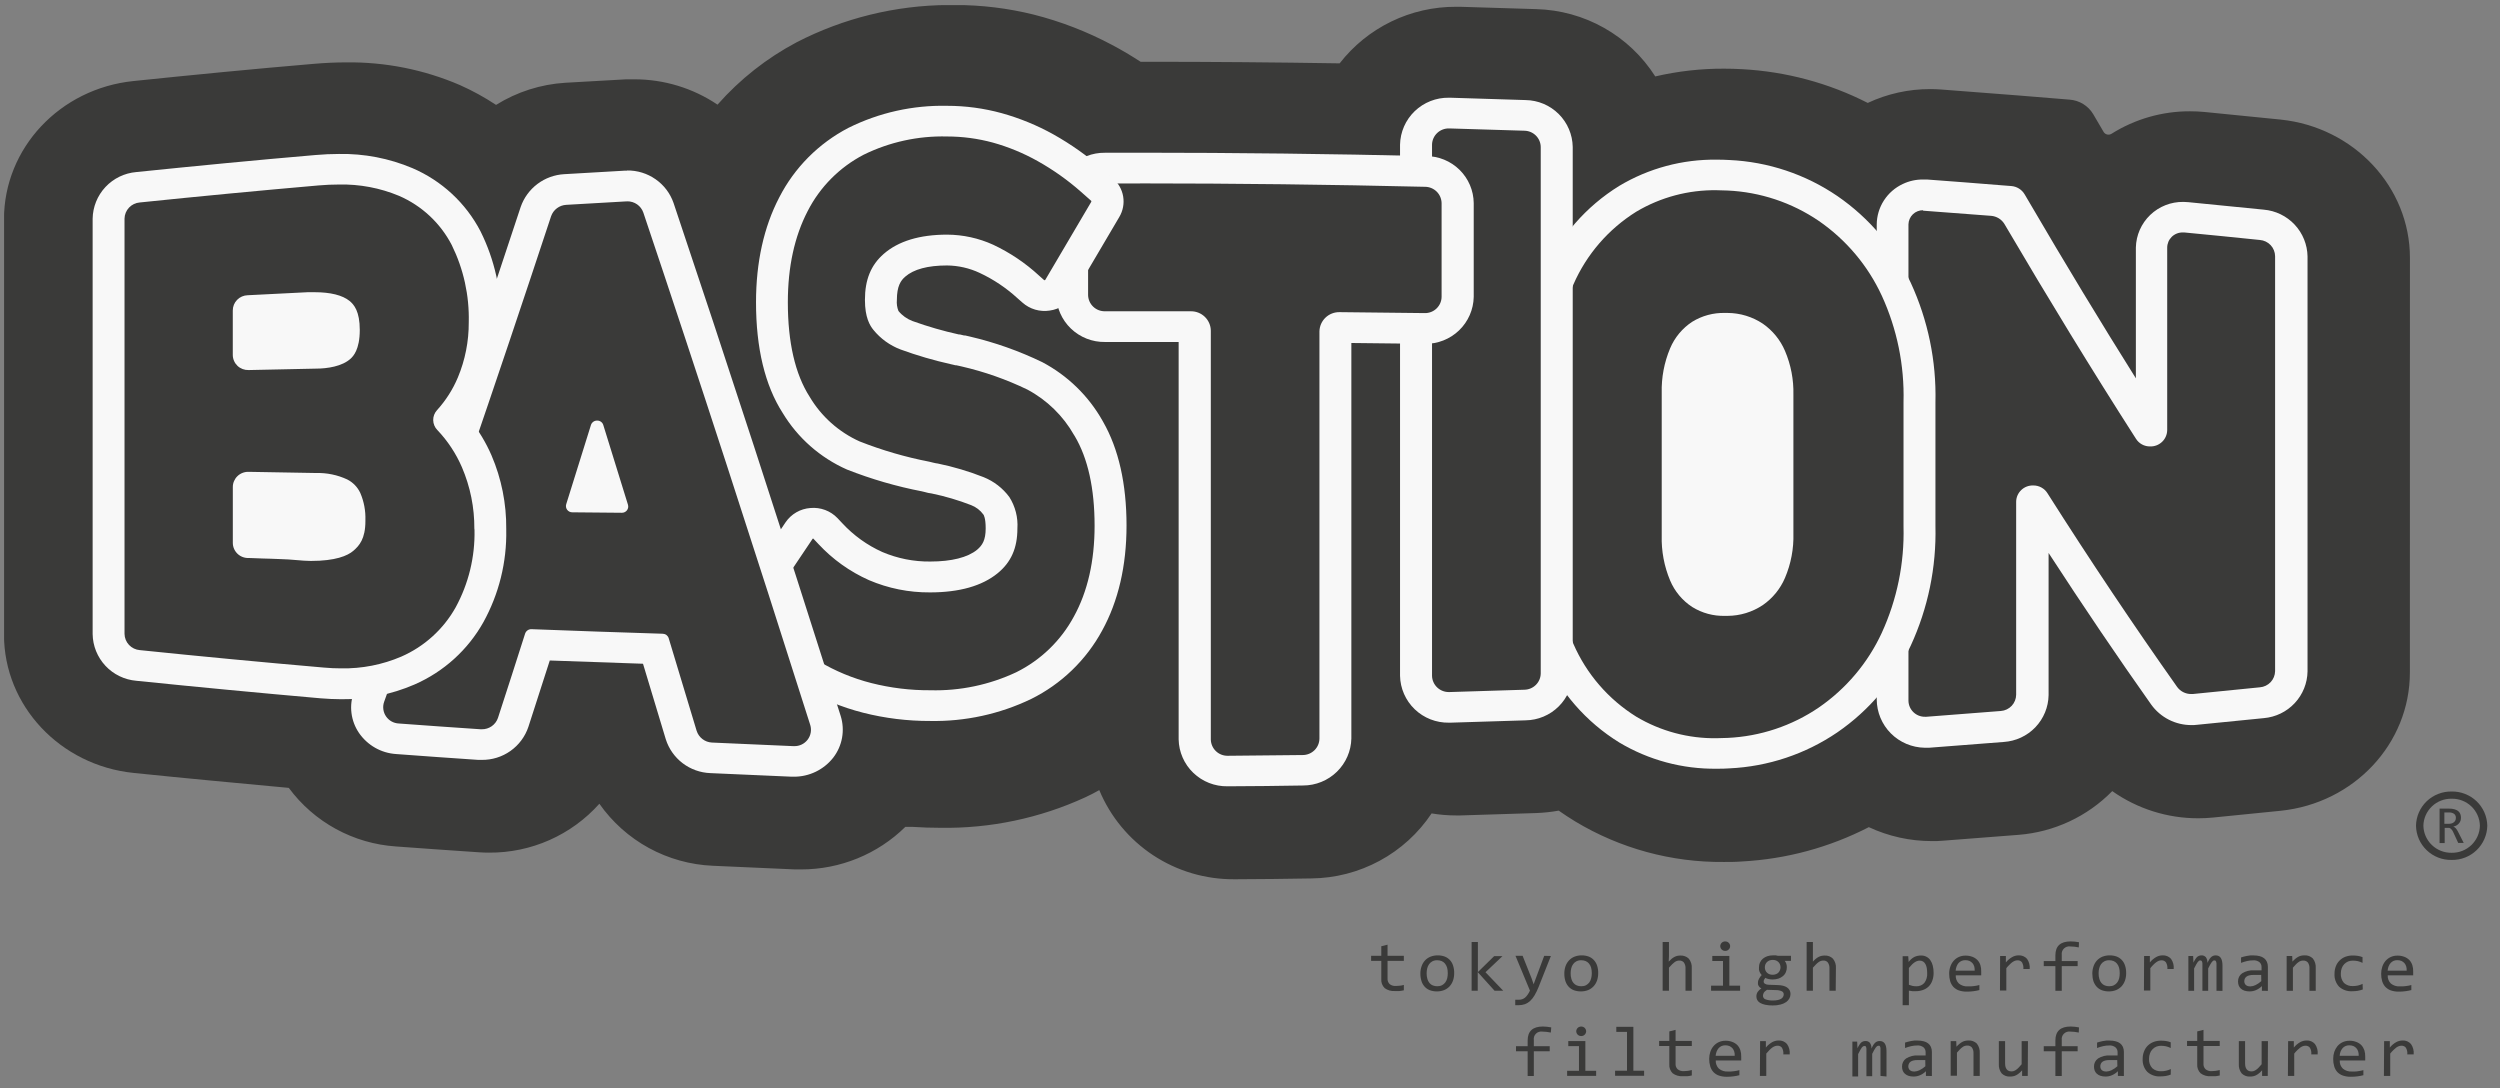 <svg width="147" height="64" viewBox="0 0 147 64" fill="none" xmlns="http://www.w3.org/2000/svg">
<rect x="0" y="0" width="147" height="64" fill="#808080" stroke="none"/>
<g clip-path="url(#clip0_3397_9685)">
<path d="M141.704 15.162C141.704 10.99 138.41 7.474 134.09 7.03C132.593 6.875 131.095 6.732 129.616 6.583C129.335 6.556 129.053 6.544 128.772 6.544C127.14 6.539 125.54 6.997 124.161 7.864C124.123 7.888 124.081 7.905 124.037 7.912C123.994 7.92 123.949 7.919 123.905 7.909C123.862 7.9 123.821 7.882 123.784 7.856C123.748 7.83 123.717 7.797 123.694 7.76L123.08 6.711C122.934 6.468 122.733 6.264 122.491 6.116C122.25 5.968 121.976 5.879 121.693 5.859L118.654 5.611C117.157 5.492 115.636 5.373 114.142 5.263C113.926 5.248 113.711 5.239 113.495 5.239C112.226 5.236 110.972 5.514 109.824 6.052C107.529 4.882 105.012 4.206 102.437 4.068C102.081 4.047 101.725 4.038 101.371 4.038C100.011 4.033 98.654 4.186 97.329 4.494C96.578 3.312 95.546 2.332 94.324 1.642C93.102 0.951 91.727 0.572 90.323 0.536C88.843 0.486 87.343 0.441 85.864 0.399H85.619C84.297 0.393 82.992 0.69 81.805 1.267C80.617 1.844 79.579 2.685 78.771 3.725C74.992 3.665 71.201 3.632 67.447 3.632H67.069C66.515 3.275 65.958 2.941 65.392 2.643C63.934 1.865 62.385 1.265 60.781 0.858C59.269 0.483 57.717 0.294 56.158 0.295H55.739C52.646 0.317 49.602 1.065 46.855 2.479C45.089 3.413 43.509 4.658 42.19 6.154C40.746 5.181 39.043 4.662 37.3 4.664C37.139 4.664 36.977 4.664 36.818 4.664L33.243 4.866C31.797 4.955 30.396 5.403 29.168 6.168C28.494 5.722 27.784 5.332 27.045 5.003C24.933 4.093 22.651 3.638 20.35 3.668C19.751 3.668 19.107 3.698 18.472 3.752C14.942 4.05 11.367 4.401 7.849 4.765C3.519 5.209 0.234 8.713 0.234 12.897V37.315C0.234 41.487 3.528 45.004 7.852 45.448C10.879 45.761 13.942 46.044 16.981 46.327C17.716 47.323 18.661 48.148 19.75 48.743C20.839 49.338 22.045 49.689 23.284 49.772C24.904 49.891 26.545 50.007 28.153 50.114C28.348 50.129 28.548 50.135 28.752 50.135C29.977 50.144 31.19 49.892 32.31 49.396C33.429 48.9 34.429 48.171 35.243 47.26C35.998 48.337 36.993 49.227 38.15 49.86C39.307 50.492 40.596 50.851 41.914 50.907C43.513 50.981 45.139 51.056 46.75 51.122H47.112C49.404 51.122 51.603 50.224 53.233 48.621C53.364 48.621 53.496 48.621 53.628 48.621H53.664C54.212 48.657 54.76 48.675 55.293 48.675C58.228 48.722 61.136 48.111 63.803 46.887C64.102 46.753 64.362 46.61 64.638 46.458C65.286 48.02 66.389 49.353 67.805 50.288C69.22 51.221 70.883 51.713 72.582 51.7H72.656C74.13 51.7 75.63 51.673 77.106 51.652C78.509 51.638 79.887 51.282 81.12 50.615C82.353 49.949 83.403 48.992 84.178 47.829C84.653 47.908 85.134 47.948 85.616 47.948H85.864C87.331 47.906 88.831 47.858 90.32 47.808C90.767 47.792 91.212 47.745 91.652 47.665C91.966 47.885 92.289 48.097 92.622 48.3C95.258 49.889 98.287 50.714 101.368 50.684C101.719 50.684 102.078 50.684 102.434 50.654C105.034 50.515 107.575 49.827 109.887 48.636C111.048 49.178 112.315 49.458 113.597 49.456C113.815 49.456 114.037 49.456 114.256 49.432C115.732 49.322 117.223 49.206 118.687 49.089C120.777 48.926 122.737 48.012 124.2 46.517C125.678 47.559 127.445 48.118 129.257 48.115C129.556 48.115 129.829 48.1 130.113 48.073C131.434 47.945 132.775 47.811 134.099 47.674C138.425 47.23 141.701 43.722 141.701 39.544L141.704 15.162Z" fill="#3A3A39"/>
<path d="M113.18 43.091C112.681 43.099 112.199 42.91 111.839 42.564C111.48 42.219 111.273 41.746 111.264 41.249V13.238C111.272 12.771 111.466 12.326 111.803 12.001C112.139 11.675 112.591 11.495 113.06 11.5H113.201C114.688 11.609 116.177 11.726 117.668 11.849L118.165 11.887L118.408 12.305C121.148 16.977 123.831 21.361 126.379 25.333L126.412 25.36C126.477 25.36 126.477 25.318 126.477 25.303V14.575C126.487 14.093 126.688 13.634 127.036 13.299C127.385 12.964 127.852 12.78 128.337 12.787C128.401 12.787 128.464 12.787 128.526 12.787C130.005 12.931 131.484 13.079 132.963 13.232C133.431 13.271 133.867 13.483 134.187 13.825C134.507 14.167 134.687 14.615 134.694 15.082V39.482C134.687 39.949 134.506 40.397 134.186 40.738C133.867 41.08 133.431 41.291 132.963 41.33C131.648 41.467 130.333 41.599 129.02 41.726C128.954 41.726 128.891 41.726 128.825 41.726C128.512 41.728 128.203 41.655 127.924 41.514C127.646 41.372 127.405 41.166 127.223 40.913C124.762 37.432 122.19 33.591 119.579 29.493C119.561 29.463 119.555 29.463 119.543 29.463C119.52 29.464 119.498 29.471 119.48 29.484C119.478 29.495 119.478 29.506 119.48 29.517V40.868C119.47 41.341 119.283 41.794 118.955 42.137C118.627 42.48 118.182 42.688 117.707 42.721C116.246 42.838 114.782 42.954 113.318 43.061L113.18 43.091Z" fill="#3A3A39"/>
<path d="M113.073 12.393H113.142C114.454 12.491 115.766 12.59 117.08 12.691C117.24 12.704 117.395 12.755 117.531 12.839C117.668 12.924 117.782 13.04 117.864 13.177C120.439 17.561 123.017 21.78 125.592 25.795C125.68 25.936 125.802 26.052 125.948 26.132C126.094 26.212 126.258 26.253 126.425 26.25C126.554 26.255 126.684 26.233 126.805 26.186C126.926 26.14 127.036 26.07 127.13 25.981C127.224 25.892 127.299 25.785 127.35 25.666C127.402 25.548 127.429 25.42 127.431 25.291V14.563C127.431 14.444 127.455 14.326 127.501 14.216C127.548 14.106 127.616 14.007 127.701 13.923C127.787 13.84 127.888 13.775 128 13.731C128.111 13.687 128.23 13.666 128.35 13.669H128.443C129.922 13.81 131.4 13.957 132.877 14.11C133.12 14.129 133.346 14.237 133.513 14.413C133.679 14.59 133.773 14.822 133.776 15.064V39.464C133.772 39.705 133.678 39.936 133.512 40.112C133.345 40.288 133.119 40.396 132.877 40.414C131.566 40.55 130.253 40.681 128.94 40.808H128.838C128.677 40.809 128.519 40.771 128.376 40.699C128.232 40.626 128.109 40.52 128.015 40.391C125.476 36.8 122.924 32.994 120.394 29.007C120.307 28.864 120.183 28.747 120.036 28.666C119.889 28.585 119.724 28.543 119.556 28.545C119.426 28.541 119.297 28.562 119.176 28.608C119.055 28.654 118.944 28.724 118.851 28.813C118.757 28.902 118.682 29.009 118.63 29.127C118.579 29.245 118.551 29.373 118.55 29.502V40.852C118.547 41.094 118.453 41.326 118.287 41.503C118.12 41.679 117.894 41.788 117.652 41.806C116.19 41.925 114.729 42.038 113.268 42.146H113.193C112.939 42.15 112.693 42.053 112.51 41.877C112.327 41.701 112.222 41.46 112.217 41.207V13.195C112.219 13.084 112.243 12.973 112.288 12.871C112.332 12.769 112.397 12.676 112.477 12.599C112.558 12.521 112.653 12.46 112.758 12.42C112.862 12.379 112.973 12.359 113.085 12.361M113.085 10.555C112.671 10.55 112.261 10.639 111.888 10.817C111.431 11.029 111.045 11.366 110.773 11.788C110.501 12.21 110.355 12.7 110.352 13.201V41.127C110.355 41.874 110.653 42.591 111.181 43.122C111.71 43.653 112.427 43.956 113.178 43.967H113.43C114.891 43.859 116.367 43.743 117.822 43.627C118.529 43.581 119.192 43.273 119.68 42.763C120.168 42.252 120.446 41.578 120.457 40.873V32.514C122.511 35.676 124.535 38.665 126.488 41.425C126.758 41.801 127.114 42.107 127.528 42.318C127.942 42.529 128.4 42.637 128.865 42.635C128.961 42.635 129.06 42.635 129.164 42.62C130.473 42.491 131.802 42.36 133.114 42.226C133.808 42.166 134.455 41.852 134.929 41.344C135.404 40.837 135.672 40.172 135.683 39.479V15.079C135.672 14.385 135.403 13.719 134.928 13.211C134.453 12.703 133.806 12.388 133.111 12.328C131.635 12.176 130.141 12.03 128.667 11.887C128.575 11.887 128.479 11.872 128.386 11.872C127.658 11.861 126.956 12.137 126.432 12.639C125.908 13.142 125.605 13.83 125.589 14.554V22.245C123.544 18.988 121.427 15.496 119.277 11.815L119.047 11.425C118.965 11.287 118.852 11.171 118.716 11.087C118.58 11.002 118.425 10.952 118.265 10.939L117.798 10.903C116.301 10.781 114.804 10.665 113.307 10.555H113.094H113.085Z" fill="#F8F8F8"/>
<path d="M100.95 44.319C99.107 44.344 97.294 43.858 95.713 42.915C93.916 41.798 92.501 40.166 91.656 38.233C90.686 36.028 90.22 33.637 90.29 31.23V23.369C90.22 20.965 90.687 18.576 91.656 16.372C92.502 14.441 93.916 12.81 95.713 11.694C97.294 10.749 99.109 10.263 100.953 10.29C101.178 10.29 101.406 10.296 101.635 10.308C103.732 10.405 105.76 11.081 107.492 12.26C109.23 13.458 110.613 15.097 111.498 17.007C112.458 19.09 112.925 21.365 112.864 23.655V30.956C112.923 33.245 112.456 35.517 111.498 37.599C110.614 39.509 109.23 41.147 107.492 42.343C105.76 43.523 103.732 44.198 101.635 44.295C101.405 44.313 101.177 44.319 100.95 44.319ZM101.426 19.287C100.932 19.268 100.444 19.397 100.024 19.656C99.594 19.939 99.26 20.346 99.066 20.821C98.769 21.539 98.627 22.311 98.65 23.086V31.478C98.625 32.258 98.767 33.033 99.066 33.755C99.26 34.231 99.594 34.639 100.024 34.923C100.446 35.181 100.934 35.309 101.429 35.292H101.551C102.108 35.295 102.653 35.131 103.114 34.821C103.552 34.515 103.892 34.091 104.097 33.6C104.396 32.889 104.538 32.123 104.513 31.353V23.208C104.532 22.448 104.39 21.693 104.097 20.991C103.89 20.5 103.549 20.076 103.112 19.77C102.65 19.462 102.107 19.298 101.551 19.299L101.426 19.287Z" fill="#3A3A39"/>
<path d="M103.659 19.036C103.044 18.625 102.321 18.405 101.581 18.401H101.425C100.747 18.384 100.079 18.565 99.503 18.92C98.923 19.3 98.471 19.844 98.203 20.482C97.855 21.311 97.686 22.205 97.709 23.104V31.496C97.685 32.4 97.853 33.298 98.203 34.133C98.471 34.77 98.923 35.313 99.503 35.691C100.079 36.05 100.749 36.231 101.428 36.213H101.581C102.322 36.209 103.044 35.987 103.659 35.575C104.234 35.175 104.685 34.621 104.958 33.978C105.309 33.152 105.478 32.261 105.452 31.364V23.208C105.473 22.325 105.305 21.447 104.958 20.634C104.684 19.99 104.234 19.437 103.659 19.036Z" fill="#F8F8F8"/>
<path d="M112.355 16.632C111.4 14.576 109.909 12.814 108.037 11.527C106.16 10.247 103.962 9.513 101.689 9.409C101.444 9.394 101.195 9.388 100.953 9.388C98.931 9.361 96.942 9.895 95.21 10.931C93.258 12.138 91.72 13.904 90.796 15.997C89.773 18.318 89.28 20.836 89.353 23.37V31.222C89.28 33.755 89.772 36.272 90.796 38.592C91.721 40.685 93.26 42.452 95.213 43.658C96.944 44.693 98.93 45.227 100.95 45.201C101.195 45.201 101.444 45.201 101.689 45.18C103.962 45.074 106.16 44.341 108.037 43.062C109.909 41.775 111.4 40.012 112.355 37.957C113.368 35.755 113.864 33.352 113.804 30.93V23.656C113.864 21.235 113.369 18.833 112.355 16.632ZM111.927 30.96C111.983 33.116 111.545 35.256 110.645 37.218C109.829 38.982 108.552 40.496 106.947 41.601C105.36 42.682 103.502 43.301 101.581 43.389C101.369 43.389 101.159 43.407 100.95 43.407C99.283 43.433 97.642 42.994 96.213 42.141C94.573 41.119 93.283 39.626 92.515 37.858C91.6 35.771 91.161 33.508 91.23 31.231V23.361C91.161 21.083 91.6 18.819 92.515 16.73C93.285 14.964 94.574 13.471 96.213 12.448C97.644 11.596 99.285 11.159 100.953 11.185C101.152 11.185 101.362 11.191 101.581 11.203C103.502 11.291 105.36 11.91 106.947 12.991C108.551 14.098 109.828 15.612 110.645 17.377C111.546 19.339 111.984 21.479 111.927 23.635V30.96Z" fill="#F8F8F8"/>
<path d="M85.196 41.592C84.692 41.6 84.205 41.409 83.843 41.06C83.48 40.712 83.271 40.234 83.262 39.733V8.508C83.271 8.007 83.48 7.529 83.843 7.181C84.205 6.832 84.692 6.641 85.196 6.649H85.253C86.726 6.69 88.198 6.736 89.669 6.786C90.162 6.793 90.632 6.991 90.981 7.337C91.329 7.684 91.528 8.152 91.535 8.642V39.599C91.529 40.089 91.33 40.558 90.982 40.906C90.633 41.253 90.162 41.451 89.669 41.458C88.196 41.506 86.726 41.553 85.253 41.592H85.196Z" fill="#3A3A39"/>
<path d="M85.197 7.552H85.227C86.697 7.591 88.167 7.639 89.637 7.686C89.891 7.691 90.132 7.793 90.311 7.972C90.49 8.15 90.592 8.391 90.595 8.643V39.599C90.592 39.851 90.49 40.092 90.311 40.27C90.132 40.449 89.891 40.551 89.637 40.556C88.168 40.607 86.698 40.653 85.227 40.693H85.197C84.938 40.696 84.688 40.597 84.502 40.418C84.316 40.239 84.208 39.994 84.203 39.736V8.509C84.207 8.251 84.315 8.005 84.501 7.826C84.687 7.647 84.938 7.548 85.197 7.552ZM85.197 5.746C84.448 5.734 83.725 6.019 83.186 6.536C82.647 7.054 82.336 7.764 82.322 8.509V39.733C82.336 40.478 82.647 41.187 83.186 41.705C83.725 42.222 84.448 42.505 85.197 42.493H85.281C86.748 42.451 88.236 42.406 89.703 42.356C90.436 42.346 91.135 42.053 91.653 41.537C92.171 41.022 92.466 40.325 92.476 39.596V8.643C92.465 7.915 92.169 7.219 91.652 6.704C91.134 6.188 90.435 5.894 89.703 5.884C88.239 5.833 86.751 5.788 85.281 5.746H85.197Z" fill="#F8F8F8"/>
<path d="M72.161 45.344C71.656 45.352 71.17 45.16 70.807 44.812C70.445 44.463 70.236 43.986 70.226 43.484V19.439C70.226 19.408 70.219 19.377 70.207 19.349C70.195 19.32 70.177 19.295 70.155 19.273C70.133 19.252 70.106 19.235 70.078 19.223C70.049 19.212 70.018 19.206 69.987 19.206H64.974C64.47 19.215 63.983 19.025 63.62 18.677C63.257 18.328 63.047 17.852 63.037 17.35V11.744C63.047 11.244 63.256 10.767 63.618 10.419C63.98 10.07 64.465 9.879 64.968 9.885H67.046C72.607 9.885 78.251 9.953 83.814 10.085C84.309 10.091 84.782 10.289 85.134 10.636C85.486 10.982 85.689 11.451 85.701 11.944V17.46C85.696 17.708 85.643 17.953 85.544 18.181C85.444 18.408 85.301 18.614 85.121 18.787C84.942 18.959 84.73 19.094 84.498 19.185C84.266 19.276 84.019 19.321 83.769 19.317L78.748 19.26C78.717 19.259 78.686 19.265 78.656 19.276C78.627 19.287 78.6 19.304 78.578 19.326C78.555 19.347 78.537 19.373 78.525 19.402C78.512 19.43 78.506 19.461 78.505 19.492V43.44C78.495 43.936 78.29 44.409 77.933 44.757C77.577 45.105 77.097 45.299 76.598 45.299C75.125 45.321 73.652 45.337 72.179 45.347L72.161 45.344Z" fill="#3A3A39"/>
<path d="M67.028 10.784C72.617 10.784 78.207 10.851 83.796 10.984C84.051 10.986 84.295 11.088 84.476 11.266C84.657 11.445 84.761 11.687 84.766 11.941V17.457C84.764 17.584 84.737 17.71 84.686 17.827C84.635 17.944 84.561 18.049 84.469 18.138C84.377 18.227 84.269 18.296 84.149 18.343C84.03 18.39 83.903 18.413 83.775 18.41H83.76L78.763 18.354C78.455 18.349 78.158 18.466 77.937 18.678C77.716 18.891 77.588 19.183 77.583 19.489V43.436C77.578 43.692 77.473 43.936 77.289 44.116C77.105 44.295 76.858 44.396 76.601 44.396C75.132 44.414 73.661 44.428 72.19 44.44C71.931 44.444 71.681 44.346 71.495 44.167C71.308 43.987 71.201 43.742 71.196 43.484V19.438C71.191 19.133 71.064 18.842 70.843 18.629C70.623 18.416 70.326 18.299 70.019 18.303H64.974C64.846 18.305 64.718 18.282 64.599 18.236C64.48 18.189 64.371 18.12 64.278 18.031C64.186 17.942 64.112 17.837 64.061 17.72C64.01 17.603 63.982 17.477 63.98 17.349V11.744C63.982 11.616 64.009 11.49 64.06 11.373C64.111 11.255 64.185 11.149 64.277 11.06C64.37 10.971 64.479 10.902 64.598 10.855C64.718 10.808 64.846 10.785 64.974 10.787H67.037M67.037 8.982H64.974C64.226 8.972 63.505 9.257 62.968 9.774C62.43 10.292 62.12 11 62.105 11.744V17.349C62.12 18.094 62.431 18.803 62.97 19.32C63.509 19.837 64.231 20.121 64.98 20.109H69.304V43.472C69.318 44.217 69.628 44.927 70.167 45.444C70.706 45.962 71.429 46.246 72.178 46.234H72.199C73.672 46.234 75.16 46.208 76.625 46.187C77.366 46.186 78.078 45.897 78.608 45.38C79.138 44.864 79.444 44.162 79.46 43.424V20.168C80.885 20.18 82.313 20.196 83.742 20.216H83.784C84.532 20.228 85.254 19.944 85.793 19.427C86.331 18.91 86.641 18.201 86.655 17.457V11.941C86.647 11.206 86.348 10.504 85.823 9.987C85.299 9.47 84.591 9.18 83.853 9.178C78.278 9.047 72.621 8.979 67.043 8.979L67.037 8.982Z" fill="#F8F8F8"/>
<path d="M64.009 25.201C63.275 23.893 62.179 22.823 60.85 22.117C59.557 21.491 58.197 21.011 56.796 20.687L56.563 20.633L56.452 20.609L56.236 20.558L56.161 20.541C55.196 20.327 54.246 20.05 53.317 19.712C52.841 19.534 52.422 19.234 52.101 18.842C52.029 18.75 51.802 18.473 51.802 17.632C51.802 16.705 52.047 16.073 52.598 15.594C53.278 14.998 54.32 14.7 55.691 14.7C56.492 14.707 57.282 14.885 58.009 15.221C58.911 15.647 59.743 16.207 60.476 16.881L60.761 17.134C60.871 17.233 61.003 17.306 61.145 17.348C61.287 17.39 61.437 17.401 61.584 17.379C61.731 17.357 61.871 17.303 61.995 17.221C62.119 17.139 62.223 17.031 62.3 16.905L64.995 12.331C65.106 12.143 65.148 11.922 65.111 11.706C65.075 11.491 64.964 11.295 64.797 11.154L64.198 10.623C63.362 9.887 62.451 9.241 61.479 8.695C60.584 8.197 59.632 7.805 58.644 7.53C57.683 7.267 56.691 7.134 55.694 7.134C53.839 7.093 52.002 7.502 50.341 8.326C48.757 9.15 47.471 10.444 46.661 12.03C45.822 13.636 45.397 15.567 45.397 17.79C45.397 20.317 45.876 22.346 46.819 23.816C47.605 25.13 48.78 26.17 50.182 26.796C51.564 27.338 52.993 27.753 54.452 28.035L54.634 28.08C54.732 28.11 54.832 28.13 54.934 28.14C55.805 28.309 56.659 28.553 57.488 28.87C57.935 29.047 58.322 29.345 58.608 29.731C58.84 30.135 58.945 30.599 58.907 31.063C58.907 31.957 58.659 32.529 58.075 33.006C57.335 33.602 56.203 33.915 54.709 33.915C53.607 33.926 52.515 33.708 51.502 33.274C50.495 32.824 49.59 32.175 48.84 31.367L48.559 31.069C48.455 30.961 48.327 30.878 48.187 30.825C48.046 30.771 47.895 30.75 47.745 30.762C47.595 30.774 47.449 30.819 47.319 30.894C47.188 30.968 47.076 31.071 46.99 31.194L44.062 35.56C43.941 35.737 43.886 35.952 43.906 36.165C43.927 36.379 44.021 36.578 44.172 36.731L44.747 37.327C45.611 38.223 46.59 39.001 47.658 39.642C48.699 40.261 49.825 40.729 50.999 41.031C52.212 41.337 53.458 41.489 54.709 41.484C56.608 41.531 58.491 41.132 60.207 40.322C61.816 39.523 63.138 38.249 63.991 36.674C64.869 35.074 65.315 33.152 65.315 30.92C65.315 28.569 64.881 26.644 64.018 25.195L64.009 25.201Z" fill="#3A3A39"/>
<path d="M54.7 42.393C53.367 42.398 52.039 42.235 50.748 41.907C49.484 41.585 48.274 41.083 47.154 40.417C46.016 39.735 44.973 38.906 44.052 37.953L43.474 37.357C43.181 37.059 43 36.671 42.961 36.256C42.922 35.841 43.029 35.426 43.262 35.08L46.19 30.714C46.354 30.472 46.571 30.27 46.825 30.124C47.078 29.978 47.362 29.892 47.654 29.871C47.948 29.844 48.243 29.884 48.518 29.987C48.794 30.09 49.042 30.254 49.245 30.467L49.526 30.765C50.188 31.481 50.988 32.057 51.879 32.458C52.77 32.838 53.731 33.029 54.7 33.018C55.949 33.018 56.901 32.779 57.455 32.324C57.754 32.07 57.958 31.772 57.958 31.069C57.958 30.455 57.841 30.276 57.826 30.258C57.644 30.007 57.392 29.813 57.101 29.701C56.348 29.409 55.572 29.18 54.781 29.016C54.644 29 54.509 28.972 54.377 28.932L54.218 28.893C52.709 28.602 51.231 28.172 49.801 27.609C48.225 26.912 46.904 25.747 46.017 24.274C44.981 22.659 44.454 20.472 44.454 17.775C44.454 15.418 44.915 13.344 45.819 11.61C46.715 9.858 48.138 8.428 49.888 7.518C51.688 6.623 53.68 6.178 55.691 6.222C56.775 6.222 57.853 6.367 58.898 6.654C59.96 6.949 60.984 7.369 61.946 7.905C62.975 8.483 63.941 9.166 64.827 9.944L65.425 10.477C65.753 10.751 65.972 11.132 66.042 11.553C66.112 11.973 66.029 12.404 65.809 12.769L63.114 17.343C62.967 17.59 62.765 17.801 62.525 17.96C62.284 18.119 62.011 18.222 61.724 18.261C61.438 18.306 61.144 18.287 60.865 18.205C60.587 18.123 60.33 17.98 60.114 17.787L59.829 17.537C59.168 16.93 58.418 16.428 57.604 16.047C57.004 15.765 56.349 15.616 55.685 15.609C54.553 15.609 53.727 15.832 53.224 16.27C52.972 16.491 52.736 16.813 52.736 17.641C52.716 17.86 52.748 18.08 52.829 18.285C53.048 18.555 53.337 18.76 53.664 18.881C54.552 19.201 55.461 19.463 56.383 19.667H56.443C56.512 19.682 56.592 19.7 56.679 19.724H56.745L57.018 19.787C58.492 20.13 59.923 20.636 61.284 21.294C62.769 22.078 63.997 23.27 64.821 24.727L64.868 24.811C65.767 26.384 66.24 28.435 66.24 30.902C66.24 33.268 65.758 35.345 64.806 37.077C63.864 38.816 62.405 40.222 60.629 41.102C58.781 41.989 56.751 42.431 54.7 42.393ZM47.813 31.665C47.805 31.665 47.797 31.667 47.79 31.672C47.783 31.677 47.777 31.684 47.774 31.692L44.846 36.054C44.838 36.064 44.834 36.075 44.834 36.087C44.834 36.099 44.838 36.111 44.846 36.12L45.421 36.716C46.228 37.552 47.142 38.28 48.14 38.879C49.103 39.454 50.145 39.887 51.233 40.164C52.365 40.451 53.529 40.594 54.697 40.587C56.445 40.634 58.18 40.27 59.76 39.526C61.203 38.809 62.386 37.663 63.147 36.248C63.955 34.779 64.362 32.985 64.362 30.917C64.362 28.724 63.97 26.948 63.192 25.639L63.159 25.589C62.517 24.453 61.564 23.522 60.41 22.907C59.181 22.313 57.89 21.859 56.559 21.551L56.362 21.506L56.233 21.479H56.182L56.065 21.45L55.907 21.414C54.907 21.191 53.922 20.903 52.96 20.552C52.333 20.316 51.78 19.918 51.358 19.399C51.146 19.137 50.858 18.669 50.858 17.635C50.858 16.443 51.209 15.588 51.963 14.929C52.823 14.178 54.074 13.797 55.688 13.797C56.626 13.801 57.552 14.004 58.404 14.393C59.39 14.857 60.299 15.469 61.099 16.208L61.383 16.461C61.388 16.468 61.395 16.473 61.403 16.475C61.411 16.478 61.42 16.478 61.428 16.476C61.436 16.475 61.444 16.472 61.451 16.467C61.457 16.462 61.463 16.456 61.467 16.449L64.162 11.875C64.169 11.865 64.173 11.854 64.173 11.842C64.173 11.83 64.169 11.819 64.162 11.809L63.563 11.279C62.778 10.586 61.92 9.979 61.006 9.467C60.178 9.004 59.297 8.64 58.383 8.385C57.505 8.146 56.599 8.025 55.688 8.025C53.99 7.981 52.307 8.349 50.784 9.097C49.366 9.835 48.214 10.994 47.49 12.414C46.717 13.904 46.325 15.692 46.325 17.778C46.325 20.135 46.756 22.004 47.607 23.33C48.291 24.485 49.317 25.401 50.544 25.955C51.869 26.477 53.239 26.876 54.637 27.147L54.91 27.213C54.946 27.225 54.983 27.233 55.02 27.237L55.14 27.255C56.06 27.444 56.962 27.712 57.835 28.056C58.439 28.299 58.964 28.704 59.35 29.227C59.7 29.779 59.866 30.427 59.823 31.078C59.823 32.225 59.452 33.062 58.658 33.709C57.745 34.454 56.41 34.833 54.685 34.833C53.45 34.843 52.227 34.597 51.092 34.111C49.969 33.61 48.96 32.889 48.125 31.99L47.843 31.692C47.84 31.686 47.837 31.682 47.832 31.678C47.827 31.675 47.822 31.672 47.816 31.671L47.813 31.665Z" fill="#F8F8F8"/>
<path d="M46.611 44.773C45.014 44.71 43.417 44.639 41.82 44.562C41.423 44.548 41.04 44.411 40.724 44.171C40.408 43.931 40.175 43.599 40.057 43.221C39.544 41.526 39.033 39.837 38.526 38.155C36.242 38.08 33.93 38 31.64 37.913C31.149 39.445 30.659 40.967 30.169 42.479C30.041 42.864 29.793 43.197 29.46 43.432C29.128 43.667 28.73 43.79 28.322 43.784H28.187C26.58 43.675 24.973 43.56 23.364 43.441C23.071 43.422 22.787 43.337 22.532 43.192C22.277 43.048 22.059 42.848 21.893 42.607C21.731 42.372 21.627 42.103 21.591 41.82C21.554 41.538 21.586 41.251 21.684 40.983C24.816 32.302 28.026 22.966 31.499 12.441C31.625 12.078 31.857 11.762 32.165 11.531C32.472 11.3 32.842 11.165 33.227 11.144C34.406 11.073 35.585 11.005 36.763 10.942H36.874C37.277 10.936 37.671 11.057 38.001 11.288C38.331 11.519 38.58 11.847 38.712 12.226C41.763 21.312 44.976 31.173 48.533 42.377C48.623 42.656 48.642 42.952 48.59 43.24C48.538 43.528 48.416 43.799 48.234 44.028C48.052 44.265 47.817 44.456 47.548 44.587C47.278 44.718 46.982 44.785 46.683 44.782L46.611 44.773ZM35.805 29.239L35.104 26.971C34.868 27.724 34.634 28.475 34.4 29.224L35.805 29.239Z" fill="#3A3A39"/>
<path d="M36.884 11.838C37.09 11.836 37.293 11.898 37.462 12.016C37.631 12.134 37.759 12.303 37.827 12.497C41.1 22.236 44.372 32.326 47.645 42.637C47.688 42.782 47.697 42.936 47.669 43.085C47.642 43.234 47.579 43.375 47.487 43.495C47.394 43.616 47.274 43.713 47.137 43.779C46.999 43.844 46.848 43.877 46.696 43.873H46.651C45.054 43.808 43.457 43.737 41.86 43.662C41.657 43.652 41.463 43.58 41.302 43.456C41.142 43.333 41.023 43.163 40.962 42.971C40.415 41.143 39.867 39.327 39.318 37.523C39.294 37.449 39.248 37.385 39.186 37.338C39.124 37.292 39.048 37.266 38.971 37.264C36.4 37.184 33.828 37.095 31.258 36.996H31.243C31.162 36.995 31.083 37.019 31.017 37.066C30.952 37.112 30.903 37.179 30.877 37.255C30.348 38.918 29.816 40.57 29.281 42.211C29.215 42.408 29.087 42.579 28.916 42.7C28.746 42.82 28.541 42.884 28.332 42.881H28.263C26.656 42.774 25.05 42.66 23.445 42.541C23.297 42.534 23.152 42.492 23.022 42.42C22.893 42.347 22.782 42.246 22.698 42.123C22.614 42.001 22.561 41.861 22.541 41.714C22.521 41.567 22.535 41.418 22.583 41.278C25.856 32.198 29.129 22.635 32.404 12.715C32.469 12.526 32.59 12.362 32.75 12.242C32.91 12.123 33.103 12.053 33.303 12.044L36.833 11.841H36.89M36.563 30.151C36.621 30.152 36.678 30.14 36.73 30.115C36.783 30.09 36.828 30.053 36.864 30.008C36.899 29.962 36.923 29.909 36.934 29.853C36.944 29.796 36.942 29.738 36.926 29.683C36.443 28.109 35.959 26.545 35.473 24.989C35.45 24.912 35.402 24.846 35.336 24.799C35.271 24.752 35.192 24.728 35.111 24.73C35.029 24.729 34.95 24.753 34.884 24.801C34.818 24.849 34.769 24.917 34.746 24.995C34.261 26.557 33.776 28.11 33.291 29.656C33.275 29.711 33.272 29.769 33.283 29.825C33.293 29.881 33.317 29.934 33.352 29.98C33.387 30.025 33.432 30.062 33.484 30.087C33.535 30.112 33.592 30.125 33.65 30.124L36.56 30.151M36.887 10.036H36.722C35.542 10.101 34.363 10.17 33.183 10.241C32.611 10.272 32.062 10.471 31.605 10.814C31.148 11.157 30.804 11.628 30.617 12.166C27.146 22.68 23.937 32.007 20.811 40.685C20.664 41.082 20.614 41.508 20.667 41.928C20.719 42.348 20.871 42.749 21.11 43.099C21.356 43.456 21.68 43.754 22.058 43.969C22.436 44.184 22.858 44.31 23.293 44.338C24.895 44.457 26.521 44.574 28.122 44.681H28.323C28.928 44.689 29.521 44.506 30.014 44.157C30.508 43.808 30.877 43.312 31.069 42.741C31.488 41.448 31.907 40.146 32.327 38.837C34.15 38.906 35.986 38.968 37.809 39.028C38.256 40.5 38.702 41.979 39.147 43.465C39.324 44.026 39.67 44.519 40.139 44.876C40.609 45.233 41.177 45.436 41.767 45.459C43.357 45.533 44.971 45.605 46.558 45.67H46.684C47.129 45.671 47.568 45.571 47.968 45.377C48.368 45.183 48.718 44.901 48.992 44.553C49.258 44.209 49.436 43.807 49.513 43.38C49.589 42.953 49.562 42.514 49.433 42.1C45.876 30.898 42.66 21.029 39.605 11.934C39.409 11.37 39.039 10.882 38.548 10.54C38.058 10.197 37.471 10.016 36.872 10.024L36.887 10.036Z" fill="#F8F8F8"/>
<path d="M20.06 40.211C19.698 40.211 19.324 40.193 18.944 40.16C15.351 39.862 11.716 39.502 8.119 39.132C7.652 39.092 7.215 38.881 6.896 38.539C6.576 38.197 6.395 37.749 6.389 37.282V12.864C6.396 12.397 6.577 11.95 6.897 11.608C7.216 11.267 7.652 11.056 8.119 11.016C11.596 10.658 15.138 10.319 18.647 10.012C19.084 9.973 19.515 9.955 19.929 9.955C21.279 9.928 22.619 10.184 23.863 10.706C25.389 11.369 26.639 12.535 27.402 14.008C28.167 15.547 28.544 17.247 28.501 18.963C28.509 20.19 28.269 21.406 27.798 22.54C27.466 23.334 27.001 24.066 26.423 24.706C27.097 25.418 27.64 26.242 28.028 27.141C28.569 28.393 28.843 29.744 28.834 31.107V31.161C28.87 32.903 28.448 34.625 27.609 36.155C26.791 37.612 25.518 38.763 23.983 39.433C22.747 39.967 21.411 40.233 20.063 40.214L20.06 40.211ZM15.455 31.867C15.824 31.864 16.192 31.885 16.557 31.93C17.127 32.008 17.701 32.05 18.276 32.055C19.596 32.055 20.072 31.757 20.168 31.679C20.264 31.602 20.54 31.381 20.54 30.624V30.571C20.556 30.153 20.484 29.737 20.327 29.349C20.25 29.183 20.116 29.049 19.95 28.97C19.512 28.778 19.035 28.688 18.557 28.708L14.605 28.64L14.623 31.894L14.815 31.876L15.455 31.867ZM18.494 18.064H18.135L14.608 18.245V20.856C15.907 20.811 17.222 20.781 18.539 20.755C19.207 20.74 19.737 20.611 19.941 20.409C20.144 20.206 20.195 19.67 20.195 19.372C20.195 19.005 20.147 18.531 19.935 18.359C19.869 18.302 19.506 18.07 18.503 18.07L18.494 18.064Z" fill="#3A3A39"/>
<path d="M14.613 21.759H14.637L18.583 21.675C19.239 21.675 20.128 21.547 20.628 21.079C20.757 20.954 21.155 20.573 21.155 19.402C21.155 18.305 20.817 17.912 20.556 17.697C20.14 17.358 19.433 17.182 18.499 17.182C18.367 17.182 18.233 17.182 18.092 17.182L14.562 17.36C14.328 17.367 14.105 17.463 13.942 17.631C13.779 17.797 13.687 18.021 13.688 18.254V20.88C13.689 20.998 13.715 21.115 13.763 21.224C13.81 21.332 13.879 21.43 13.965 21.512C14.051 21.594 14.153 21.658 14.264 21.7C14.375 21.742 14.494 21.762 14.613 21.759Z" fill="#F8F8F8"/>
<path d="M20.418 28.192C19.844 27.925 19.215 27.795 18.582 27.813L14.63 27.744H14.612C14.492 27.741 14.372 27.762 14.261 27.806C14.149 27.849 14.047 27.914 13.961 27.998C13.875 28.081 13.807 28.181 13.76 28.291C13.713 28.401 13.689 28.519 13.69 28.639V31.916C13.689 32.036 13.713 32.155 13.76 32.265C13.807 32.375 13.876 32.475 13.962 32.558C14.048 32.642 14.15 32.707 14.263 32.75C14.375 32.794 14.495 32.814 14.615 32.81H14.636C14.911 32.81 15.184 32.84 15.456 32.84C15.782 32.84 16.04 32.864 16.441 32.873C17.169 32.888 17.765 32.983 18.283 32.983C19.72 32.983 20.43 32.685 20.777 32.387C21.124 32.089 21.486 31.684 21.486 30.638V30.584C21.504 30.038 21.402 29.494 21.187 28.99C21.028 28.645 20.757 28.364 20.418 28.192Z" fill="#F8F8F8"/>
<path d="M28.904 26.784C28.578 26.03 28.153 25.323 27.641 24.68C28.059 24.121 28.407 23.514 28.677 22.871C29.193 21.632 29.455 20.302 29.449 18.961C29.493 17.103 29.082 15.262 28.252 13.597C27.389 11.938 25.975 10.627 24.251 9.887C22.884 9.309 21.41 9.025 19.924 9.053C19.484 9.053 19.026 9.074 18.556 9.115C15.056 9.413 11.511 9.759 8.016 10.117C7.322 10.176 6.674 10.49 6.2 10.997C5.725 11.505 5.457 12.171 5.447 12.864V37.282C5.457 37.976 5.725 38.641 6.2 39.149C6.674 39.657 7.322 39.971 8.016 40.03C11.61 40.399 15.259 40.745 18.856 41.061C19.263 41.093 19.667 41.114 20.053 41.114C21.538 41.133 23.009 40.839 24.371 40.25C26.089 39.501 27.513 38.213 28.425 36.582C29.341 34.921 29.804 33.05 29.767 31.155V31.102C29.781 29.619 29.488 28.148 28.904 26.784ZM27.901 31.152C27.936 32.742 27.555 34.313 26.793 35.712C26.074 36.998 24.952 38.015 23.599 38.608C22.482 39.087 21.275 39.322 20.059 39.3C19.724 39.3 19.38 39.285 19.029 39.252C15.424 38.94 11.821 38.598 8.22 38.227C7.978 38.207 7.752 38.098 7.586 37.922C7.42 37.746 7.326 37.515 7.322 37.273V12.855C7.326 12.614 7.421 12.383 7.587 12.207C7.753 12.032 7.978 11.924 8.22 11.905C11.719 11.543 15.223 11.209 18.73 10.903C19.143 10.867 19.541 10.85 19.927 10.85C21.141 10.822 22.347 11.05 23.467 11.517C24.802 12.097 25.896 13.118 26.563 14.408C27.259 15.821 27.602 17.381 27.563 18.955C27.568 20.064 27.352 21.164 26.925 22.189C26.628 22.897 26.212 23.55 25.695 24.119C25.549 24.279 25.469 24.488 25.472 24.704C25.476 24.92 25.561 25.127 25.712 25.282C26.322 25.922 26.812 26.665 27.162 27.475C27.652 28.618 27.9 29.85 27.892 31.093L27.901 31.152Z" fill="#F8F8F8"/>
<path d="M82.546 58.229C82.461 58.25 82.374 58.265 82.286 58.273C82.196 58.278 82.106 58.278 82.016 58.273C81.802 58.289 81.59 58.228 81.418 58.101C81.347 58.031 81.293 57.947 81.259 57.854C81.225 57.762 81.212 57.663 81.22 57.564V56.498H80.621V56.2H81.22V55.639L81.588 55.547V56.2H82.546V56.498H81.588V57.538C81.584 57.598 81.592 57.658 81.614 57.715C81.635 57.772 81.668 57.823 81.711 57.865C81.813 57.945 81.941 57.984 82.07 57.975C82.145 57.975 82.22 57.97 82.295 57.961C82.373 57.961 82.46 57.934 82.546 57.913V58.229Z" fill="#3A3A39"/>
<path d="M85.506 57.219C85.508 57.368 85.485 57.516 85.437 57.657C85.394 57.783 85.326 57.898 85.236 57.997C85.146 58.092 85.037 58.167 84.916 58.217C84.78 58.27 84.634 58.297 84.488 58.295C84.348 58.297 84.209 58.273 84.078 58.226C83.964 58.183 83.862 58.115 83.778 58.026C83.691 57.932 83.626 57.821 83.587 57.699C83.539 57.553 83.516 57.401 83.518 57.249C83.516 57.101 83.54 56.953 83.59 56.814C83.632 56.688 83.701 56.572 83.79 56.474C83.879 56.378 83.989 56.303 84.111 56.253C84.247 56.2 84.392 56.174 84.539 56.176C84.678 56.174 84.817 56.197 84.949 56.245C85.062 56.289 85.164 56.357 85.248 56.444C85.336 56.538 85.401 56.65 85.44 56.772C85.487 56.916 85.509 57.067 85.506 57.219ZM85.129 57.219C85.131 57.107 85.117 56.996 85.087 56.888C85.061 56.802 85.018 56.722 84.961 56.653C84.908 56.59 84.842 56.541 84.766 56.51C84.684 56.478 84.597 56.462 84.509 56.462C84.41 56.459 84.313 56.481 84.224 56.525C84.148 56.564 84.082 56.622 84.033 56.691C83.98 56.764 83.943 56.846 83.922 56.933C83.897 57.03 83.885 57.13 83.886 57.231C83.884 57.344 83.899 57.456 83.931 57.565C83.955 57.651 83.997 57.731 84.054 57.8C84.105 57.864 84.172 57.913 84.248 57.943C84.331 57.976 84.42 57.992 84.509 57.991C84.606 57.994 84.703 57.974 84.79 57.931C84.867 57.891 84.934 57.834 84.985 57.764C85.037 57.692 85.075 57.61 85.096 57.523C85.117 57.428 85.129 57.331 85.129 57.234V57.219Z" fill="#3A3A39"/>
<path d="M88.391 58.257H87.882L86.891 57.161V58.257H86.531V55.391H86.9V57.158L87.855 56.222H88.343L87.346 57.167L88.391 58.257Z" fill="#3A3A39"/>
<path d="M91.192 56.212L90.467 58.042C90.402 58.208 90.324 58.368 90.234 58.522C90.164 58.645 90.076 58.758 89.973 58.855C89.886 58.937 89.785 59 89.674 59.043C89.552 59.086 89.423 59.107 89.293 59.106H89.195H89.096V58.784H89.198H89.314C89.378 58.785 89.442 58.775 89.503 58.754C89.564 58.734 89.621 58.703 89.671 58.662C89.728 58.613 89.778 58.557 89.82 58.495C89.875 58.418 89.922 58.336 89.961 58.25L89.111 56.203H89.53L90.069 57.556L90.177 57.875L90.299 57.547L90.799 56.203L91.192 56.212Z" fill="#3A3A39"/>
<path d="M93.974 57.219C93.975 57.368 93.952 57.516 93.905 57.657C93.861 57.783 93.792 57.898 93.701 57.997C93.612 58.092 93.504 58.167 93.384 58.217C93.247 58.27 93.1 58.297 92.953 58.295C92.813 58.296 92.674 58.273 92.543 58.226C92.429 58.182 92.327 58.114 92.243 58.026C92.156 57.932 92.09 57.82 92.049 57.699C92.002 57.553 91.98 57.401 91.983 57.249C91.981 57.101 92.004 56.954 92.052 56.814C92.095 56.688 92.165 56.572 92.255 56.474C92.344 56.378 92.454 56.303 92.576 56.253C92.712 56.2 92.857 56.174 93.004 56.176C93.144 56.174 93.282 56.198 93.414 56.245C93.527 56.288 93.63 56.356 93.713 56.444C93.802 56.538 93.868 56.65 93.908 56.772C93.955 56.916 93.977 57.067 93.974 57.219ZM93.597 57.219C93.598 57.107 93.584 56.996 93.555 56.888C93.529 56.802 93.486 56.722 93.429 56.653C93.376 56.591 93.309 56.542 93.234 56.51C93.152 56.478 93.065 56.462 92.977 56.462C92.878 56.459 92.781 56.481 92.692 56.525C92.615 56.563 92.55 56.621 92.501 56.691C92.447 56.763 92.409 56.846 92.39 56.933C92.365 57.03 92.353 57.13 92.354 57.231C92.352 57.344 92.367 57.456 92.399 57.565C92.421 57.651 92.463 57.732 92.522 57.8C92.573 57.864 92.64 57.913 92.716 57.943C92.799 57.977 92.888 57.993 92.977 57.991C93.074 57.994 93.171 57.974 93.258 57.931C93.335 57.89 93.401 57.833 93.453 57.764C93.504 57.691 93.541 57.609 93.561 57.523C93.585 57.428 93.597 57.331 93.597 57.234V57.219Z" fill="#3A3A39"/>
<path d="M99.476 58.257H99.108V56.949C99.116 56.825 99.084 56.702 99.015 56.597C98.984 56.559 98.943 56.528 98.898 56.508C98.852 56.488 98.802 56.479 98.752 56.481C98.704 56.481 98.657 56.487 98.611 56.499C98.563 56.515 98.517 56.538 98.476 56.568C98.422 56.606 98.371 56.649 98.324 56.696C98.27 56.749 98.207 56.818 98.135 56.898V58.257H97.764V55.391H98.135V56.222L98.12 56.544C98.173 56.484 98.23 56.429 98.291 56.377C98.343 56.335 98.399 56.298 98.458 56.267C98.512 56.238 98.569 56.217 98.629 56.204C98.688 56.192 98.748 56.186 98.809 56.186C98.899 56.181 98.99 56.195 99.075 56.227C99.16 56.258 99.238 56.308 99.303 56.371C99.429 56.531 99.491 56.731 99.476 56.934V58.257Z" fill="#3A3A39"/>
<path d="M101.312 56.506H100.683V56.208H101.686V57.957H102.318V58.255H100.611V57.957H101.312V56.506ZM101.441 55.356C101.48 55.354 101.518 55.362 101.554 55.377C101.59 55.389 101.621 55.41 101.647 55.436C101.674 55.461 101.696 55.492 101.71 55.526C101.725 55.559 101.732 55.596 101.731 55.633C101.732 55.67 101.725 55.706 101.71 55.74C101.696 55.774 101.675 55.805 101.647 55.829C101.621 55.857 101.59 55.878 101.554 55.892C101.518 55.906 101.48 55.913 101.441 55.913C101.402 55.912 101.363 55.905 101.327 55.892C101.292 55.877 101.261 55.856 101.234 55.829C101.208 55.805 101.187 55.774 101.174 55.74C101.159 55.706 101.15 55.67 101.15 55.633C101.15 55.596 101.159 55.559 101.174 55.526C101.188 55.492 101.208 55.461 101.234 55.436C101.261 55.41 101.292 55.39 101.327 55.377C101.363 55.362 101.402 55.355 101.441 55.356Z" fill="#3A3A39"/>
<path d="M104.94 56.499C104.982 56.548 105.014 56.605 105.033 56.666C105.057 56.732 105.068 56.801 105.066 56.871C105.068 56.974 105.048 57.076 105.006 57.169C104.968 57.258 104.91 57.335 104.835 57.396C104.757 57.46 104.668 57.51 104.572 57.542C104.463 57.576 104.348 57.593 104.234 57.593C104.149 57.593 104.065 57.584 103.982 57.566C103.918 57.553 103.856 57.529 103.799 57.497C103.775 57.532 103.752 57.568 103.731 57.605C103.713 57.64 103.703 57.678 103.704 57.718C103.703 57.744 103.711 57.77 103.724 57.793C103.738 57.816 103.758 57.834 103.782 57.846C103.842 57.884 103.913 57.904 103.985 57.903L104.545 57.923C104.646 57.925 104.747 57.938 104.844 57.962C104.927 57.981 105.005 58.014 105.075 58.06C105.138 58.102 105.19 58.157 105.228 58.221C105.264 58.29 105.283 58.367 105.282 58.445C105.282 58.535 105.26 58.624 105.219 58.704C105.173 58.789 105.109 58.862 105.03 58.919C104.93 58.986 104.82 59.035 104.704 59.065C104.551 59.106 104.392 59.125 104.234 59.121C104.087 59.123 103.94 59.109 103.796 59.08C103.692 59.059 103.591 59.023 103.497 58.972C103.426 58.932 103.367 58.873 103.326 58.803C103.292 58.737 103.275 58.665 103.275 58.591C103.274 58.499 103.299 58.408 103.347 58.329C103.406 58.244 103.482 58.171 103.569 58.114C103.534 58.1 103.502 58.08 103.473 58.055C103.449 58.03 103.426 58.003 103.407 57.974C103.391 57.944 103.378 57.912 103.368 57.879C103.365 57.847 103.365 57.815 103.368 57.783C103.367 57.698 103.39 57.615 103.434 57.542C103.477 57.467 103.528 57.397 103.587 57.333C103.56 57.305 103.536 57.274 103.515 57.241C103.496 57.211 103.479 57.179 103.464 57.146C103.449 57.109 103.437 57.071 103.428 57.032C103.425 56.987 103.425 56.941 103.428 56.895C103.425 56.793 103.445 56.691 103.488 56.597C103.526 56.51 103.583 56.433 103.656 56.371C103.734 56.307 103.823 56.257 103.919 56.225C104.03 56.19 104.145 56.173 104.261 56.174C104.31 56.171 104.36 56.171 104.41 56.174L104.539 56.201H105.309V56.499H104.94ZM103.662 58.552C103.661 58.599 103.677 58.645 103.705 58.684C103.733 58.722 103.772 58.75 103.817 58.764C103.958 58.812 104.106 58.835 104.255 58.829C104.355 58.831 104.456 58.82 104.554 58.797C104.622 58.783 104.687 58.756 104.746 58.719C104.79 58.69 104.826 58.65 104.85 58.603C104.871 58.562 104.883 58.517 104.883 58.472C104.885 58.434 104.876 58.397 104.857 58.365C104.838 58.332 104.81 58.306 104.776 58.29C104.675 58.242 104.564 58.218 104.452 58.218L103.898 58.201C103.856 58.226 103.817 58.256 103.782 58.29C103.753 58.315 103.729 58.344 103.71 58.376C103.695 58.404 103.683 58.433 103.674 58.463C103.667 58.492 103.663 58.522 103.662 58.552ZM103.773 56.88C103.772 56.942 103.784 57.003 103.808 57.059C103.829 57.111 103.861 57.158 103.901 57.196C103.944 57.236 103.994 57.266 104.048 57.286C104.108 57.307 104.17 57.317 104.234 57.316C104.3 57.317 104.366 57.304 104.428 57.28C104.484 57.261 104.535 57.228 104.575 57.184C104.613 57.144 104.642 57.096 104.662 57.044C104.683 56.992 104.694 56.937 104.695 56.88C104.695 56.818 104.683 56.756 104.659 56.699C104.638 56.646 104.605 56.599 104.563 56.562C104.522 56.522 104.473 56.491 104.419 56.472C104.36 56.451 104.297 56.441 104.234 56.442C104.166 56.441 104.099 56.453 104.036 56.478C103.982 56.5 103.933 56.533 103.892 56.574C103.854 56.614 103.823 56.661 103.802 56.714C103.783 56.767 103.773 56.824 103.773 56.88Z" fill="#3A3A39"/>
<path d="M107.94 58.257H107.572V56.949C107.581 56.825 107.549 56.701 107.479 56.597C107.449 56.558 107.408 56.526 107.362 56.506C107.316 56.486 107.266 56.477 107.216 56.481C107.169 56.481 107.123 56.487 107.078 56.499C107.029 56.514 106.984 56.537 106.943 56.568C106.888 56.605 106.836 56.648 106.79 56.696C106.736 56.749 106.671 56.818 106.599 56.898V58.257H106.23V55.391H106.599V56.222V56.544C106.65 56.483 106.707 56.427 106.769 56.377C106.821 56.334 106.877 56.297 106.937 56.267C106.991 56.238 107.048 56.217 107.108 56.204C107.167 56.192 107.227 56.186 107.287 56.186C107.378 56.181 107.468 56.194 107.553 56.226C107.638 56.258 107.714 56.307 107.778 56.371C107.906 56.53 107.968 56.731 107.952 56.934L107.94 58.257Z" fill="#3A3A39"/>
<path d="M113.696 57.197C113.699 57.36 113.672 57.522 113.615 57.674C113.569 57.802 113.494 57.919 113.396 58.014C113.301 58.103 113.188 58.172 113.064 58.213C112.931 58.26 112.791 58.283 112.651 58.282C112.584 58.286 112.517 58.286 112.45 58.282C112.38 58.275 112.311 58.264 112.243 58.249V59.104H111.875V56.223H112.204L112.228 56.565C112.315 56.44 112.431 56.338 112.567 56.267C112.689 56.211 112.822 56.182 112.956 56.184C113.067 56.181 113.178 56.206 113.276 56.258C113.37 56.306 113.45 56.377 113.507 56.464C113.574 56.562 113.622 56.671 113.648 56.786C113.681 56.92 113.697 57.059 113.696 57.197ZM113.318 57.215C113.318 57.115 113.31 57.016 113.294 56.917C113.28 56.837 113.254 56.76 113.216 56.688C113.184 56.627 113.136 56.576 113.079 56.539C113.02 56.501 112.951 56.483 112.881 56.485C112.833 56.485 112.786 56.492 112.74 56.506C112.687 56.523 112.637 56.547 112.591 56.577C112.533 56.616 112.479 56.66 112.429 56.708C112.363 56.773 112.301 56.842 112.243 56.914V57.906C112.314 57.933 112.386 57.955 112.459 57.972C112.532 57.986 112.606 57.993 112.681 57.993C112.768 57.996 112.855 57.981 112.936 57.947C113.016 57.914 113.089 57.863 113.148 57.799C113.274 57.631 113.334 57.424 113.318 57.215Z" fill="#3A3A39"/>
<path d="M116.495 57.125V57.254V57.349H114.998C114.992 57.437 115.005 57.526 115.036 57.609C115.068 57.691 115.117 57.767 115.18 57.829C115.327 57.951 115.516 58.012 115.707 57.998H115.893C115.953 57.996 116.013 57.99 116.073 57.981L116.24 57.954C116.29 57.944 116.339 57.932 116.387 57.918V58.216C116.275 58.246 116.161 58.268 116.046 58.282C115.916 58.3 115.785 58.309 115.653 58.308C115.494 58.312 115.335 58.288 115.183 58.237C115.061 58.195 114.95 58.124 114.86 58.031C114.774 57.935 114.709 57.821 114.671 57.697C114.63 57.553 114.61 57.404 114.611 57.254C114.61 57.115 114.632 56.977 114.677 56.845C114.717 56.721 114.781 56.605 114.866 56.505C114.948 56.409 115.05 56.331 115.165 56.276C115.294 56.217 115.434 56.188 115.576 56.19C115.71 56.188 115.845 56.211 115.971 56.258C116.084 56.299 116.186 56.364 116.27 56.449C116.351 56.534 116.411 56.636 116.447 56.747C116.484 56.87 116.5 56.997 116.495 57.125ZM116.112 57.075C116.115 56.99 116.106 56.906 116.085 56.824C116.064 56.753 116.028 56.687 115.98 56.631C115.93 56.577 115.87 56.533 115.803 56.502C115.725 56.471 115.642 56.456 115.558 56.458C115.481 56.457 115.406 56.472 115.336 56.502C115.27 56.532 115.211 56.575 115.162 56.628C115.113 56.686 115.074 56.753 115.049 56.824C115.018 56.905 114.999 56.989 114.992 57.075H116.112Z" fill="#3A3A39"/>
<path d="M117.607 56.211H117.945V56.59C118.049 56.462 118.176 56.355 118.319 56.274C118.432 56.21 118.558 56.176 118.688 56.175C118.782 56.169 118.876 56.184 118.963 56.22C119.05 56.255 119.128 56.31 119.191 56.381C119.312 56.555 119.367 56.766 119.346 56.977H118.975C118.988 56.842 118.96 56.706 118.894 56.587C118.865 56.547 118.825 56.516 118.781 56.495C118.736 56.474 118.686 56.465 118.637 56.467C118.586 56.466 118.535 56.474 118.487 56.491C118.432 56.511 118.38 56.538 118.331 56.572C118.271 56.615 118.215 56.664 118.164 56.718C118.095 56.784 118.031 56.854 117.972 56.929V58.243H117.598L117.607 56.211Z" fill="#3A3A39"/>
<path d="M122.232 55.707C122.067 55.672 121.9 55.653 121.732 55.651C121.664 55.641 121.594 55.647 121.529 55.669C121.464 55.691 121.405 55.728 121.356 55.776C121.307 55.825 121.271 55.884 121.249 55.949C121.228 56.014 121.222 56.083 121.232 56.151V56.509H122.166V56.807H121.232V58.261H120.857V56.807H120.172V56.509H120.857V56.172C120.857 55.627 121.157 55.355 121.756 55.355C121.92 55.357 122.083 55.373 122.244 55.403L122.232 55.707Z" fill="#3A3A39"/>
<path d="M125.018 57.219C125.02 57.368 124.997 57.516 124.949 57.657C124.905 57.782 124.837 57.898 124.748 57.997C124.657 58.091 124.548 58.166 124.428 58.217C124.291 58.27 124.146 58.297 124 58.295C123.86 58.297 123.721 58.273 123.589 58.226C123.476 58.183 123.373 58.115 123.29 58.026C123.203 57.932 123.137 57.82 123.095 57.699C123.05 57.553 123.028 57.401 123.029 57.249C123.027 57.101 123.052 56.953 123.101 56.814C123.144 56.688 123.212 56.572 123.302 56.474C123.391 56.378 123.501 56.303 123.622 56.253C123.759 56.2 123.904 56.174 124.05 56.176C124.19 56.174 124.329 56.197 124.461 56.245C124.574 56.289 124.676 56.357 124.76 56.444C124.847 56.538 124.913 56.65 124.952 56.772C124.999 56.916 125.021 57.067 125.018 57.219ZM124.64 57.219C124.642 57.107 124.627 56.996 124.598 56.888C124.572 56.802 124.53 56.722 124.473 56.653C124.42 56.59 124.353 56.541 124.278 56.51C124.196 56.478 124.109 56.462 124.021 56.462C123.922 56.459 123.824 56.481 123.736 56.525C123.66 56.564 123.594 56.622 123.544 56.691C123.492 56.764 123.455 56.846 123.434 56.933C123.408 57.03 123.396 57.13 123.398 57.231C123.396 57.344 123.411 57.456 123.443 57.565C123.465 57.651 123.507 57.732 123.565 57.8C123.617 57.864 123.684 57.913 123.76 57.943C123.843 57.976 123.931 57.992 124.021 57.991C124.118 57.994 124.214 57.974 124.302 57.931C124.379 57.891 124.446 57.834 124.497 57.764C124.549 57.692 124.586 57.61 124.607 57.523C124.629 57.428 124.64 57.331 124.64 57.234V57.219Z" fill="#3A3A39"/>
<path d="M126.073 56.211H126.412V56.59C126.516 56.463 126.641 56.356 126.783 56.274C126.897 56.21 127.024 56.177 127.154 56.175C127.248 56.169 127.343 56.184 127.43 56.22C127.517 56.255 127.595 56.31 127.657 56.381C127.779 56.555 127.834 56.766 127.813 56.977H127.442C127.456 56.841 127.426 56.705 127.358 56.587C127.328 56.547 127.289 56.516 127.244 56.495C127.199 56.474 127.15 56.465 127.1 56.467C127.05 56.467 126.999 56.475 126.951 56.491C126.897 56.511 126.845 56.539 126.798 56.572C126.737 56.616 126.68 56.664 126.627 56.718C126.56 56.784 126.497 56.855 126.439 56.929V58.243H126.064L126.073 56.211Z" fill="#3A3A39"/>
<path d="M130.329 58.26V56.79C130.332 56.738 130.332 56.685 130.329 56.632C130.326 56.599 130.318 56.567 130.305 56.537C130.297 56.516 130.284 56.499 130.266 56.486C130.247 56.477 130.227 56.471 130.206 56.471C130.177 56.472 130.149 56.48 130.125 56.495C130.096 56.519 130.071 56.546 130.05 56.576C130.015 56.622 129.984 56.67 129.957 56.722C129.925 56.781 129.886 56.856 129.841 56.945V58.26H129.502V56.829C129.502 56.755 129.502 56.692 129.502 56.647C129.5 56.611 129.492 56.574 129.478 56.54C129.471 56.518 129.456 56.499 129.436 56.486C129.418 56.477 129.397 56.471 129.376 56.471C129.351 56.471 129.326 56.478 129.305 56.492C129.275 56.513 129.249 56.538 129.227 56.567C129.193 56.612 129.163 56.66 129.137 56.71C129.101 56.772 129.062 56.85 129.014 56.945V58.26H128.676V56.212H128.957L128.975 56.603C129.006 56.534 129.042 56.469 129.083 56.406C129.112 56.357 129.147 56.312 129.188 56.272C129.223 56.241 129.264 56.217 129.308 56.2C129.352 56.184 129.398 56.176 129.445 56.176C129.494 56.173 129.543 56.181 129.588 56.2C129.633 56.219 129.673 56.247 129.706 56.284C129.773 56.382 129.805 56.499 129.796 56.617C129.83 56.55 129.863 56.487 129.894 56.43C129.924 56.38 129.959 56.334 129.999 56.293C130.035 56.256 130.078 56.226 130.125 56.206C130.174 56.185 130.227 56.175 130.281 56.176C130.547 56.176 130.682 56.373 130.682 56.772V58.262L130.329 58.26Z" fill="#3A3A39"/>
<path d="M133 58.259V57.982C132.899 58.083 132.779 58.164 132.647 58.221C132.528 58.271 132.399 58.296 132.27 58.295C132.168 58.296 132.067 58.281 131.97 58.25C131.891 58.224 131.819 58.182 131.758 58.125C131.703 58.075 131.661 58.013 131.635 57.943C131.608 57.869 131.595 57.79 131.596 57.711C131.593 57.617 131.613 57.525 131.655 57.441C131.697 57.357 131.759 57.285 131.836 57.231C132.046 57.1 132.292 57.039 132.539 57.055H132.979V56.877C132.983 56.821 132.974 56.766 132.954 56.714C132.933 56.662 132.901 56.616 132.86 56.578C132.755 56.497 132.624 56.458 132.491 56.468C132.371 56.468 132.252 56.481 132.135 56.507C132.012 56.535 131.891 56.572 131.773 56.617V56.298C131.824 56.28 131.876 56.264 131.928 56.251C131.988 56.234 132.049 56.22 132.111 56.209C132.177 56.196 132.244 56.185 132.312 56.179C132.381 56.175 132.451 56.175 132.521 56.179C132.638 56.178 132.755 56.192 132.869 56.221C132.963 56.244 133.051 56.285 133.129 56.343C133.2 56.4 133.256 56.472 133.294 56.555C133.334 56.649 133.354 56.75 133.351 56.853V58.262L133 58.259ZM132.958 57.327H132.491C132.412 57.325 132.332 57.334 132.255 57.353C132.195 57.367 132.139 57.392 132.09 57.428C132.048 57.459 132.015 57.5 131.994 57.547C131.975 57.595 131.964 57.647 131.964 57.699C131.964 57.738 131.971 57.776 131.985 57.812C131.998 57.848 132.018 57.881 132.045 57.908C132.077 57.938 132.115 57.961 132.156 57.976C132.209 57.993 132.265 58.001 132.321 58C132.425 57.997 132.527 57.972 132.62 57.925C132.746 57.864 132.862 57.785 132.964 57.69L132.958 57.327Z" fill="#3A3A39"/>
<path d="M134.455 56.211H134.781L134.796 56.542C134.852 56.478 134.913 56.419 134.979 56.366C135.032 56.322 135.089 56.284 135.15 56.253C135.203 56.224 135.261 56.204 135.32 56.193C135.379 56.181 135.44 56.175 135.5 56.175C135.591 56.169 135.683 56.182 135.769 56.214C135.854 56.246 135.932 56.296 135.997 56.36C136.12 56.521 136.18 56.721 136.165 56.923V58.258H135.796V56.95C135.806 56.825 135.774 56.7 135.704 56.596C135.669 56.556 135.626 56.526 135.578 56.506C135.53 56.486 135.477 56.478 135.425 56.482C135.381 56.482 135.336 56.488 135.293 56.5C135.245 56.514 135.199 56.538 135.159 56.569C135.103 56.606 135.052 56.649 135.006 56.697C134.942 56.761 134.881 56.829 134.823 56.9V58.258H134.455V56.211Z" fill="#3A3A39"/>
<path d="M138.932 58.18C138.835 58.216 138.735 58.243 138.633 58.261C138.528 58.276 138.423 58.284 138.318 58.285C138.178 58.294 138.037 58.276 137.904 58.231C137.771 58.186 137.648 58.115 137.543 58.022C137.447 57.92 137.373 57.798 137.326 57.666C137.279 57.534 137.26 57.394 137.27 57.254C137.267 57.104 137.294 56.955 137.348 56.816C137.396 56.688 137.472 56.572 137.57 56.476C137.666 56.38 137.781 56.306 137.908 56.258C138.047 56.207 138.194 56.182 138.342 56.184C138.442 56.183 138.542 56.19 138.642 56.205C138.736 56.219 138.828 56.244 138.917 56.279V56.616C138.827 56.572 138.733 56.538 138.636 56.514C138.537 56.494 138.437 56.484 138.336 56.485C138.244 56.485 138.153 56.502 138.067 56.535C137.984 56.571 137.908 56.623 137.845 56.687C137.779 56.755 137.728 56.837 137.695 56.926C137.658 57.027 137.64 57.134 137.641 57.242C137.634 57.342 137.647 57.443 137.679 57.539C137.71 57.634 137.761 57.723 137.827 57.799C137.897 57.862 137.98 57.911 138.069 57.942C138.159 57.973 138.254 57.986 138.348 57.981C138.449 57.982 138.55 57.971 138.648 57.948C138.742 57.926 138.833 57.894 138.92 57.852L138.932 58.18Z" fill="#3A3A39"/>
<path d="M141.895 57.125V57.254C141.895 57.286 141.895 57.319 141.895 57.349H140.398C140.392 57.437 140.405 57.526 140.437 57.609C140.468 57.691 140.517 57.767 140.581 57.829C140.728 57.951 140.917 58.012 141.108 57.998C141.171 57.998 141.23 57.998 141.293 57.998C141.353 57.996 141.413 57.99 141.473 57.981L141.641 57.954C141.69 57.944 141.739 57.932 141.787 57.918V58.216C141.675 58.246 141.561 58.268 141.446 58.282C141.316 58.3 141.185 58.309 141.054 58.308C140.894 58.312 140.735 58.288 140.584 58.237C140.461 58.195 140.35 58.124 140.26 58.031C140.174 57.935 140.11 57.821 140.072 57.697C140.03 57.553 140.01 57.404 140.012 57.254C140.012 57.115 140.034 56.977 140.078 56.845C140.118 56.721 140.182 56.605 140.266 56.505C140.349 56.409 140.451 56.331 140.566 56.276C140.693 56.217 140.832 56.188 140.973 56.19C141.108 56.188 141.242 56.211 141.368 56.258C141.481 56.299 141.583 56.364 141.668 56.449C141.748 56.534 141.808 56.636 141.844 56.747C141.882 56.869 141.899 56.997 141.895 57.125ZM141.512 57.075C141.518 56.99 141.509 56.905 141.485 56.824C141.464 56.753 141.428 56.687 141.38 56.631C141.33 56.577 141.27 56.533 141.204 56.502C141.125 56.471 141.042 56.456 140.958 56.458C140.882 56.457 140.806 56.472 140.736 56.502C140.671 56.532 140.613 56.574 140.566 56.628C140.516 56.687 140.477 56.753 140.449 56.824C140.419 56.905 140.4 56.989 140.392 57.075H141.512Z" fill="#3A3A39"/>
<path d="M91.189 60.714C91.023 60.679 90.855 60.66 90.686 60.657C90.618 60.648 90.548 60.654 90.483 60.676C90.418 60.698 90.359 60.734 90.311 60.783C90.262 60.832 90.226 60.891 90.205 60.956C90.184 61.021 90.178 61.09 90.189 61.158V61.516H91.123V61.814H90.189V63.268H89.826V61.814H89.141V61.516H89.826V61.179C89.826 60.633 90.126 60.359 90.725 60.359C90.888 60.362 91.052 60.379 91.213 60.41L91.189 60.714Z" fill="#3A3A39"/>
<path d="M92.844 61.513H92.215V61.215H93.219V62.964H93.853V63.262H92.147V62.964H92.844V61.513ZM92.976 60.359C93.015 60.36 93.054 60.368 93.09 60.383C93.125 60.395 93.157 60.416 93.183 60.443C93.208 60.469 93.228 60.499 93.242 60.532C93.258 60.566 93.266 60.602 93.266 60.639C93.266 60.677 93.258 60.713 93.242 60.747C93.228 60.78 93.208 60.811 93.183 60.836C93.156 60.863 93.124 60.884 93.09 60.899C93.053 60.912 93.015 60.919 92.976 60.92C92.936 60.919 92.897 60.912 92.859 60.899C92.825 60.884 92.793 60.863 92.766 60.836C92.741 60.811 92.72 60.78 92.706 60.747C92.691 60.713 92.683 60.677 92.683 60.639C92.683 60.602 92.691 60.566 92.706 60.532C92.721 60.499 92.741 60.469 92.766 60.443C92.792 60.416 92.824 60.395 92.859 60.383C92.896 60.368 92.936 60.359 92.976 60.359Z" fill="#3A3A39"/>
<path d="M95.668 60.675H95.039V60.377H96.042V62.958H96.674V63.256H94.967V62.958H95.668V60.675Z" fill="#3A3A39"/>
<path d="M99.479 63.237C99.394 63.258 99.308 63.273 99.221 63.281C99.131 63.286 99.04 63.286 98.949 63.281C98.735 63.297 98.523 63.235 98.35 63.108C98.281 63.038 98.228 62.954 98.194 62.861C98.161 62.769 98.147 62.67 98.156 62.572V61.505H97.557V61.207H98.156V60.647L98.524 60.555V61.207H99.479V61.505H98.524V62.545C98.519 62.606 98.527 62.666 98.548 62.723C98.569 62.78 98.603 62.831 98.647 62.873C98.749 62.953 98.876 62.992 99.006 62.983C99.08 62.982 99.154 62.977 99.227 62.968C99.312 62.957 99.396 62.94 99.479 62.918V63.237Z" fill="#3A3A39"/>
<path d="M102.384 62.131V62.26C102.384 62.292 102.384 62.325 102.384 62.355H100.886C100.881 62.443 100.894 62.532 100.926 62.614C100.957 62.697 101.006 62.772 101.069 62.835C101.216 62.957 101.405 63.018 101.596 63.005C101.659 63.005 101.719 63.005 101.782 63.005C101.842 63.002 101.902 62.996 101.961 62.987L102.129 62.96L102.276 62.924V63.222C102.164 63.252 102.05 63.274 101.934 63.288C101.804 63.306 101.673 63.315 101.542 63.315C101.382 63.318 101.223 63.294 101.072 63.243C100.949 63.201 100.838 63.13 100.749 63.037C100.662 62.941 100.599 62.827 100.563 62.704C100.519 62.56 100.498 62.41 100.5 62.26C100.5 62.121 100.522 61.983 100.566 61.851C100.606 61.727 100.67 61.611 100.755 61.512C100.837 61.415 100.939 61.337 101.054 61.282C101.182 61.223 101.321 61.194 101.461 61.196C101.596 61.192 101.731 61.215 101.857 61.264C101.969 61.304 102.071 61.368 102.156 61.452C102.235 61.538 102.296 61.639 102.333 61.75C102.371 61.873 102.388 62.002 102.384 62.131ZM102 62.081C102.007 61.996 101.998 61.911 101.973 61.831C101.952 61.759 101.917 61.693 101.869 61.637C101.819 61.583 101.759 61.539 101.692 61.509C101.614 61.477 101.53 61.462 101.446 61.464C101.37 61.463 101.295 61.478 101.225 61.509C101.16 61.538 101.101 61.581 101.054 61.634C101.005 61.693 100.965 61.759 100.937 61.831C100.907 61.911 100.888 61.995 100.88 62.081H102Z" fill="#3A3A39"/>
<path d="M103.494 61.217H103.833V61.595C103.936 61.468 104.062 61.361 104.204 61.279C104.317 61.217 104.443 61.183 104.572 61.181C104.666 61.175 104.761 61.19 104.848 61.225C104.935 61.261 105.013 61.316 105.075 61.387C105.201 61.565 105.257 61.782 105.234 61.998H104.86C104.874 61.862 104.846 61.726 104.779 61.607C104.749 61.568 104.71 61.536 104.665 61.515C104.62 61.495 104.571 61.485 104.521 61.488C104.47 61.487 104.42 61.495 104.372 61.512C104.317 61.532 104.264 61.559 104.216 61.592C104.156 61.637 104.1 61.685 104.048 61.738C103.98 61.805 103.916 61.876 103.857 61.95V63.264H103.482L103.494 61.217Z" fill="#3A3A39"/>
<path d="M110.573 63.265V61.796C110.576 61.743 110.576 61.69 110.573 61.638C110.571 61.605 110.563 61.572 110.549 61.542C110.542 61.522 110.528 61.504 110.51 61.492C110.49 61.486 110.47 61.486 110.45 61.492C110.421 61.492 110.393 61.501 110.369 61.516C110.341 61.539 110.315 61.566 110.294 61.596C110.259 61.642 110.228 61.691 110.201 61.742C110.168 61.802 110.129 61.876 110.085 61.965V63.28H109.746V61.849C109.75 61.789 109.75 61.728 109.746 61.667C109.744 61.631 109.736 61.594 109.722 61.56C109.716 61.538 109.701 61.518 109.68 61.507C109.661 61.501 109.64 61.501 109.621 61.507C109.595 61.506 109.57 61.513 109.549 61.528C109.519 61.548 109.493 61.573 109.471 61.602C109.437 61.647 109.407 61.695 109.381 61.745C109.345 61.808 109.306 61.885 109.258 61.98V63.295H108.92V61.247H109.201L109.219 61.638C109.25 61.569 109.286 61.504 109.327 61.441C109.356 61.392 109.391 61.347 109.432 61.307C109.467 61.276 109.508 61.252 109.552 61.235C109.596 61.219 109.643 61.211 109.689 61.212C109.738 61.209 109.787 61.217 109.832 61.235C109.877 61.254 109.918 61.282 109.95 61.319C110.017 61.417 110.049 61.534 110.04 61.653C110.073 61.584 110.106 61.519 110.139 61.465C110.168 61.415 110.203 61.369 110.243 61.328C110.279 61.291 110.322 61.261 110.369 61.241C110.418 61.22 110.471 61.21 110.525 61.212C110.791 61.212 110.926 61.408 110.926 61.808V63.298L110.573 63.265Z" fill="#3A3A39"/>
<path d="M113.244 63.265V62.988C113.143 63.089 113.023 63.17 112.891 63.226C112.772 63.276 112.643 63.302 112.514 63.301C112.412 63.302 112.311 63.287 112.214 63.256C112.136 63.23 112.063 63.187 112.002 63.131C111.947 63.081 111.905 63.019 111.879 62.949C111.852 62.875 111.839 62.796 111.84 62.717C111.837 62.623 111.857 62.531 111.899 62.447C111.941 62.363 112.003 62.291 112.08 62.237C112.29 62.106 112.536 62.044 112.783 62.061H113.226V61.882C113.23 61.827 113.22 61.771 113.199 61.719C113.178 61.668 113.145 61.622 113.104 61.584C112.999 61.503 112.868 61.463 112.735 61.474C112.616 61.474 112.496 61.487 112.379 61.513C112.256 61.541 112.135 61.578 112.017 61.623V61.304C112.069 61.285 112.122 61.269 112.175 61.257C112.234 61.239 112.294 61.225 112.355 61.215C112.421 61.202 112.488 61.192 112.556 61.185C112.626 61.181 112.696 61.181 112.765 61.185C112.882 61.184 112.999 61.198 113.113 61.227C113.207 61.25 113.295 61.291 113.373 61.349C113.445 61.405 113.502 61.477 113.538 61.56C113.578 61.654 113.598 61.756 113.595 61.858V63.268L113.244 63.265ZM113.206 62.332H112.735C112.656 62.331 112.576 62.34 112.499 62.359C112.439 62.372 112.383 62.398 112.334 62.434C112.293 62.464 112.261 62.505 112.241 62.553C112.219 62.6 112.208 62.652 112.208 62.705C112.208 62.744 112.215 62.782 112.229 62.818C112.242 62.854 112.262 62.887 112.289 62.913C112.321 62.944 112.359 62.967 112.4 62.982C112.453 62.998 112.509 63.007 112.565 63.006C112.669 63.002 112.771 62.976 112.864 62.931C112.99 62.869 113.107 62.79 113.212 62.696L113.206 62.332Z" fill="#3A3A39"/>
<path d="M114.699 61.217H115.026L115.041 61.548C115.096 61.484 115.157 61.425 115.223 61.372C115.276 61.328 115.333 61.29 115.394 61.259C115.447 61.23 115.505 61.21 115.565 61.199C115.624 61.187 115.684 61.181 115.744 61.181C115.835 61.175 115.927 61.188 116.013 61.22C116.098 61.252 116.176 61.302 116.241 61.366C116.364 61.527 116.424 61.727 116.409 61.929V63.264H116.041V61.947C116.051 61.822 116.018 61.697 115.948 61.592C115.913 61.553 115.87 61.523 115.822 61.503C115.774 61.483 115.721 61.475 115.669 61.479C115.625 61.479 115.581 61.485 115.538 61.497C115.489 61.511 115.443 61.535 115.403 61.566C115.347 61.603 115.296 61.646 115.25 61.694C115.186 61.758 115.125 61.826 115.068 61.896V63.255H114.699V61.217Z" fill="#3A3A39"/>
<path d="M119.232 63.266H118.9V62.935C118.844 62.999 118.783 63.058 118.717 63.111C118.665 63.155 118.607 63.193 118.547 63.224C118.493 63.253 118.436 63.273 118.376 63.284C118.317 63.296 118.257 63.302 118.196 63.302C118.105 63.308 118.013 63.295 117.928 63.263C117.842 63.231 117.764 63.181 117.699 63.117C117.576 62.957 117.517 62.758 117.532 62.557V61.219H117.9V62.527C117.9 62.825 118.023 62.998 118.271 62.998C118.316 62.998 118.36 62.992 118.403 62.98C118.451 62.963 118.496 62.94 118.538 62.911C118.592 62.873 118.643 62.831 118.69 62.783C118.744 62.727 118.807 62.658 118.873 62.578V61.219H119.244L119.232 63.266Z" fill="#3A3A39"/>
<path d="M122.232 60.714C122.067 60.679 121.9 60.66 121.732 60.657C121.664 60.648 121.594 60.654 121.529 60.676C121.464 60.698 121.405 60.735 121.356 60.783C121.307 60.832 121.271 60.891 121.249 60.956C121.228 61.021 121.222 61.09 121.232 61.158V61.516H122.166V61.814H121.232V63.268H120.857V61.814H120.172V61.516H120.857V61.179C120.857 60.633 121.157 60.359 121.756 60.359C121.92 60.362 122.083 60.379 122.244 60.41L122.232 60.714Z" fill="#3A3A39"/>
<path d="M124.532 63.265V62.988C124.43 63.09 124.31 63.17 124.178 63.226C124.06 63.276 123.933 63.302 123.804 63.301C123.702 63.302 123.601 63.287 123.505 63.256C123.425 63.23 123.351 63.187 123.289 63.131C123.235 63.08 123.193 63.018 123.166 62.949C123.141 62.874 123.127 62.796 123.127 62.717C123.124 62.623 123.145 62.531 123.186 62.447C123.228 62.363 123.29 62.291 123.367 62.237C123.577 62.106 123.823 62.044 124.07 62.061H124.514V61.882C124.517 61.827 124.507 61.771 124.486 61.719C124.465 61.668 124.432 61.622 124.391 61.584C124.286 61.503 124.155 61.463 124.023 61.474C123.903 61.474 123.783 61.487 123.666 61.513C123.544 61.541 123.424 61.578 123.307 61.623V61.304C123.358 61.285 123.41 61.269 123.463 61.257C123.522 61.239 123.582 61.225 123.642 61.215C123.708 61.215 123.774 61.191 123.843 61.185C123.913 61.181 123.983 61.181 124.052 61.185C124.17 61.184 124.286 61.198 124.4 61.227C124.495 61.25 124.584 61.291 124.663 61.349C124.734 61.406 124.79 61.478 124.828 61.56C124.867 61.655 124.887 61.756 124.885 61.858V63.268L124.532 63.265ZM124.493 62.332H124.023C123.943 62.331 123.863 62.34 123.786 62.359C123.727 62.373 123.671 62.398 123.621 62.434C123.581 62.465 123.549 62.506 123.528 62.553C123.507 62.601 123.497 62.653 123.499 62.705C123.498 62.743 123.504 62.782 123.517 62.818C123.529 62.854 123.549 62.887 123.576 62.913C123.608 62.944 123.646 62.967 123.687 62.982C123.741 62.999 123.798 63.007 123.855 63.006C123.959 63.002 124.061 62.976 124.154 62.931C124.28 62.869 124.397 62.79 124.502 62.696L124.493 62.332Z" fill="#3A3A39"/>
<path d="M127.639 63.188C127.541 63.224 127.441 63.251 127.339 63.269C127.24 63.283 127.14 63.291 127.04 63.292C126.899 63.302 126.759 63.284 126.626 63.239C126.492 63.194 126.37 63.123 126.264 63.03C126.168 62.928 126.093 62.807 126.046 62.674C125.999 62.542 125.979 62.401 125.989 62.261C125.987 62.111 126.014 61.963 126.07 61.823C126.118 61.696 126.192 61.58 126.288 61.484C126.386 61.389 126.502 61.315 126.629 61.266C126.768 61.215 126.916 61.189 127.064 61.191C127.164 61.191 127.264 61.198 127.363 61.212C127.458 61.226 127.55 61.251 127.639 61.287V61.624C127.55 61.58 127.456 61.546 127.36 61.522C127.262 61.502 127.161 61.492 127.061 61.492C126.968 61.492 126.877 61.51 126.791 61.543C126.708 61.578 126.632 61.63 126.57 61.695C126.503 61.763 126.452 61.844 126.42 61.934C126.382 62.035 126.362 62.142 126.363 62.249C126.355 62.35 126.368 62.451 126.401 62.547C126.433 62.643 126.484 62.731 126.552 62.807C126.622 62.87 126.704 62.919 126.794 62.95C126.883 62.981 126.978 62.994 127.073 62.989C127.173 62.991 127.274 62.98 127.372 62.956C127.466 62.935 127.558 62.903 127.645 62.86L127.639 63.188Z" fill="#3A3A39"/>
<path d="M130.523 63.237C130.438 63.258 130.352 63.273 130.265 63.281C130.175 63.286 130.084 63.286 129.993 63.281C129.779 63.299 129.566 63.237 129.394 63.108C129.324 63.039 129.27 62.955 129.236 62.862C129.202 62.769 129.188 62.67 129.197 62.572V61.505H128.598V61.207H129.197V60.647L129.565 60.555V61.207H130.52V61.505H129.565V62.545C129.56 62.605 129.569 62.666 129.59 62.723C129.611 62.779 129.644 62.831 129.688 62.873C129.79 62.953 129.918 62.992 130.047 62.983C130.121 62.982 130.195 62.977 130.268 62.968C130.353 62.957 130.437 62.94 130.52 62.918L130.523 63.237Z" fill="#3A3A39"/>
<path d="M133.344 63.266H133.011V62.935C132.955 62.998 132.894 63.057 132.829 63.111C132.776 63.155 132.719 63.193 132.658 63.224C132.604 63.252 132.547 63.272 132.487 63.284C132.428 63.296 132.368 63.302 132.308 63.302C132.216 63.308 132.125 63.295 132.039 63.263C131.953 63.231 131.875 63.181 131.811 63.117C131.688 62.957 131.628 62.758 131.643 62.557V61.219H132.011V62.527C132.011 62.825 132.134 62.998 132.38 62.998C132.425 62.998 132.47 62.992 132.514 62.98C132.562 62.963 132.607 62.94 132.649 62.911C132.704 62.873 132.755 62.831 132.802 62.783C132.856 62.727 132.918 62.658 132.984 62.578V61.219H133.356L133.344 63.266Z" fill="#3A3A39"/>
<path d="M134.541 61.217H134.877V61.596C134.98 61.469 135.106 61.361 135.248 61.28C135.361 61.217 135.489 61.183 135.619 61.181C135.713 61.174 135.807 61.189 135.894 61.225C135.981 61.261 136.058 61.316 136.119 61.387C136.245 61.565 136.301 61.782 136.278 61.998H135.904C135.92 61.863 135.891 61.726 135.823 61.608C135.793 61.568 135.754 61.536 135.709 61.516C135.664 61.495 135.615 61.486 135.565 61.488C135.514 61.487 135.464 61.496 135.416 61.512C135.361 61.532 135.308 61.56 135.26 61.593C135.201 61.638 135.145 61.686 135.092 61.739C135.024 61.805 134.96 61.876 134.901 61.95V63.264H134.529L134.541 61.217Z" fill="#3A3A39"/>
<path d="M139.075 62.131C139.075 62.182 139.075 62.224 139.075 62.26C139.075 62.295 139.075 62.325 139.075 62.355H137.578C137.572 62.443 137.585 62.532 137.616 62.615C137.648 62.697 137.697 62.773 137.761 62.835C137.907 62.957 138.094 63.017 138.285 63.005C138.349 63.005 138.411 63.005 138.473 63.005C138.535 63.005 138.595 62.998 138.653 62.987L138.818 62.96L138.967 62.924V63.222C138.855 63.252 138.741 63.274 138.626 63.288C138.496 63.306 138.365 63.315 138.234 63.314C138.073 63.318 137.913 63.294 137.761 63.243C137.638 63.201 137.527 63.13 137.437 63.037C137.351 62.941 137.287 62.827 137.252 62.703C137.209 62.559 137.189 62.41 137.192 62.26C137.191 62.121 137.212 61.983 137.255 61.851C137.297 61.728 137.361 61.613 137.443 61.511C137.526 61.416 137.628 61.337 137.743 61.282C137.871 61.223 138.011 61.194 138.153 61.196C138.287 61.192 138.42 61.216 138.545 61.264C138.658 61.303 138.76 61.368 138.845 61.452C138.924 61.538 138.985 61.64 139.024 61.75C139.061 61.874 139.078 62.002 139.075 62.131ZM138.692 62.081C138.696 61.996 138.686 61.912 138.662 61.83C138.642 61.759 138.606 61.693 138.557 61.637C138.509 61.581 138.448 61.538 138.38 61.508C138.302 61.477 138.219 61.462 138.135 61.464C138.059 61.463 137.983 61.478 137.913 61.508C137.848 61.538 137.79 61.58 137.743 61.634C137.693 61.693 137.654 61.759 137.626 61.83C137.595 61.911 137.577 61.995 137.572 62.081H138.692Z" fill="#3A3A39"/>
<path d="M140.186 61.217H140.521V61.596C140.624 61.469 140.75 61.361 140.892 61.28C141.006 61.217 141.134 61.183 141.264 61.181C141.357 61.174 141.452 61.189 141.538 61.225C141.625 61.261 141.703 61.316 141.764 61.387C141.89 61.565 141.946 61.782 141.923 61.998H141.548C141.564 61.863 141.536 61.726 141.467 61.608C141.438 61.568 141.399 61.536 141.354 61.516C141.309 61.495 141.259 61.486 141.21 61.488C141.159 61.488 141.108 61.496 141.06 61.512C141.005 61.532 140.953 61.56 140.904 61.593C140.845 61.638 140.789 61.686 140.737 61.739C140.669 61.805 140.605 61.876 140.545 61.95V63.264H140.174L140.186 61.217Z" fill="#3A3A39"/>
<path d="M144.867 49.565H144.543L144.244 48.918C144.224 48.873 144.199 48.831 144.169 48.793C144.147 48.764 144.121 48.737 144.091 48.715C144.063 48.697 144.031 48.684 143.998 48.677C143.96 48.672 143.922 48.672 143.884 48.677H143.747V49.571H143.447V47.547H144.01C144.116 47.545 144.222 47.558 144.325 47.586C144.404 47.608 144.478 47.644 144.543 47.693C144.598 47.739 144.64 47.797 144.666 47.863C144.693 47.932 144.706 48.006 144.705 48.081C144.705 48.141 144.696 48.202 144.678 48.26C144.659 48.315 144.629 48.367 144.591 48.411C144.551 48.458 144.503 48.498 144.45 48.531C144.39 48.566 144.324 48.591 144.256 48.605C144.314 48.626 144.366 48.662 144.405 48.709C144.455 48.769 144.497 48.834 144.531 48.903L144.867 49.565ZM144.405 48.096C144.409 48.05 144.402 48.004 144.383 47.962C144.365 47.92 144.337 47.883 144.301 47.854C144.213 47.795 144.107 47.766 144.001 47.774H143.729V48.441H143.962C144.024 48.442 144.085 48.435 144.145 48.42C144.195 48.407 144.242 48.384 144.283 48.352C144.321 48.324 144.351 48.287 144.372 48.245C144.395 48.198 144.406 48.147 144.405 48.096Z" fill="#3A3A39"/>
<path d="M144.157 50.564C143.886 50.57 143.617 50.522 143.365 50.424C143.113 50.326 142.883 50.179 142.689 49.992C142.494 49.805 142.338 49.582 142.23 49.335C142.123 49.088 142.065 48.822 142.061 48.553C142.065 48.284 142.123 48.018 142.231 47.771C142.339 47.525 142.495 47.301 142.689 47.114C142.884 46.928 143.114 46.781 143.366 46.683C143.617 46.584 143.886 46.536 144.157 46.541C144.427 46.536 144.696 46.584 144.947 46.683C145.199 46.781 145.429 46.928 145.624 47.114C145.818 47.301 145.974 47.525 146.082 47.771C146.19 48.018 146.248 48.284 146.253 48.553C146.248 48.822 146.19 49.087 146.082 49.334C145.974 49.581 145.818 49.804 145.624 49.991C145.429 50.178 145.199 50.325 144.947 50.423C144.696 50.522 144.427 50.569 144.157 50.564ZM144.157 46.965C143.725 46.956 143.307 47.119 142.996 47.417C142.684 47.715 142.504 48.123 142.495 48.553C142.504 48.983 142.684 49.392 142.996 49.69C143.307 49.988 143.724 50.151 144.157 50.144C144.589 50.151 145.006 49.988 145.317 49.69C145.629 49.392 145.809 48.983 145.818 48.553C145.809 48.123 145.629 47.715 145.317 47.417C145.006 47.119 144.588 46.956 144.157 46.965Z" fill="#3A3A39"/>
</g>
<defs>
<clipPath id="clip0_3397_9685">
<rect width="146" height="63" fill="white" transform="translate(0.24 0.301)"/>
</clipPath>
</defs>
</svg>
